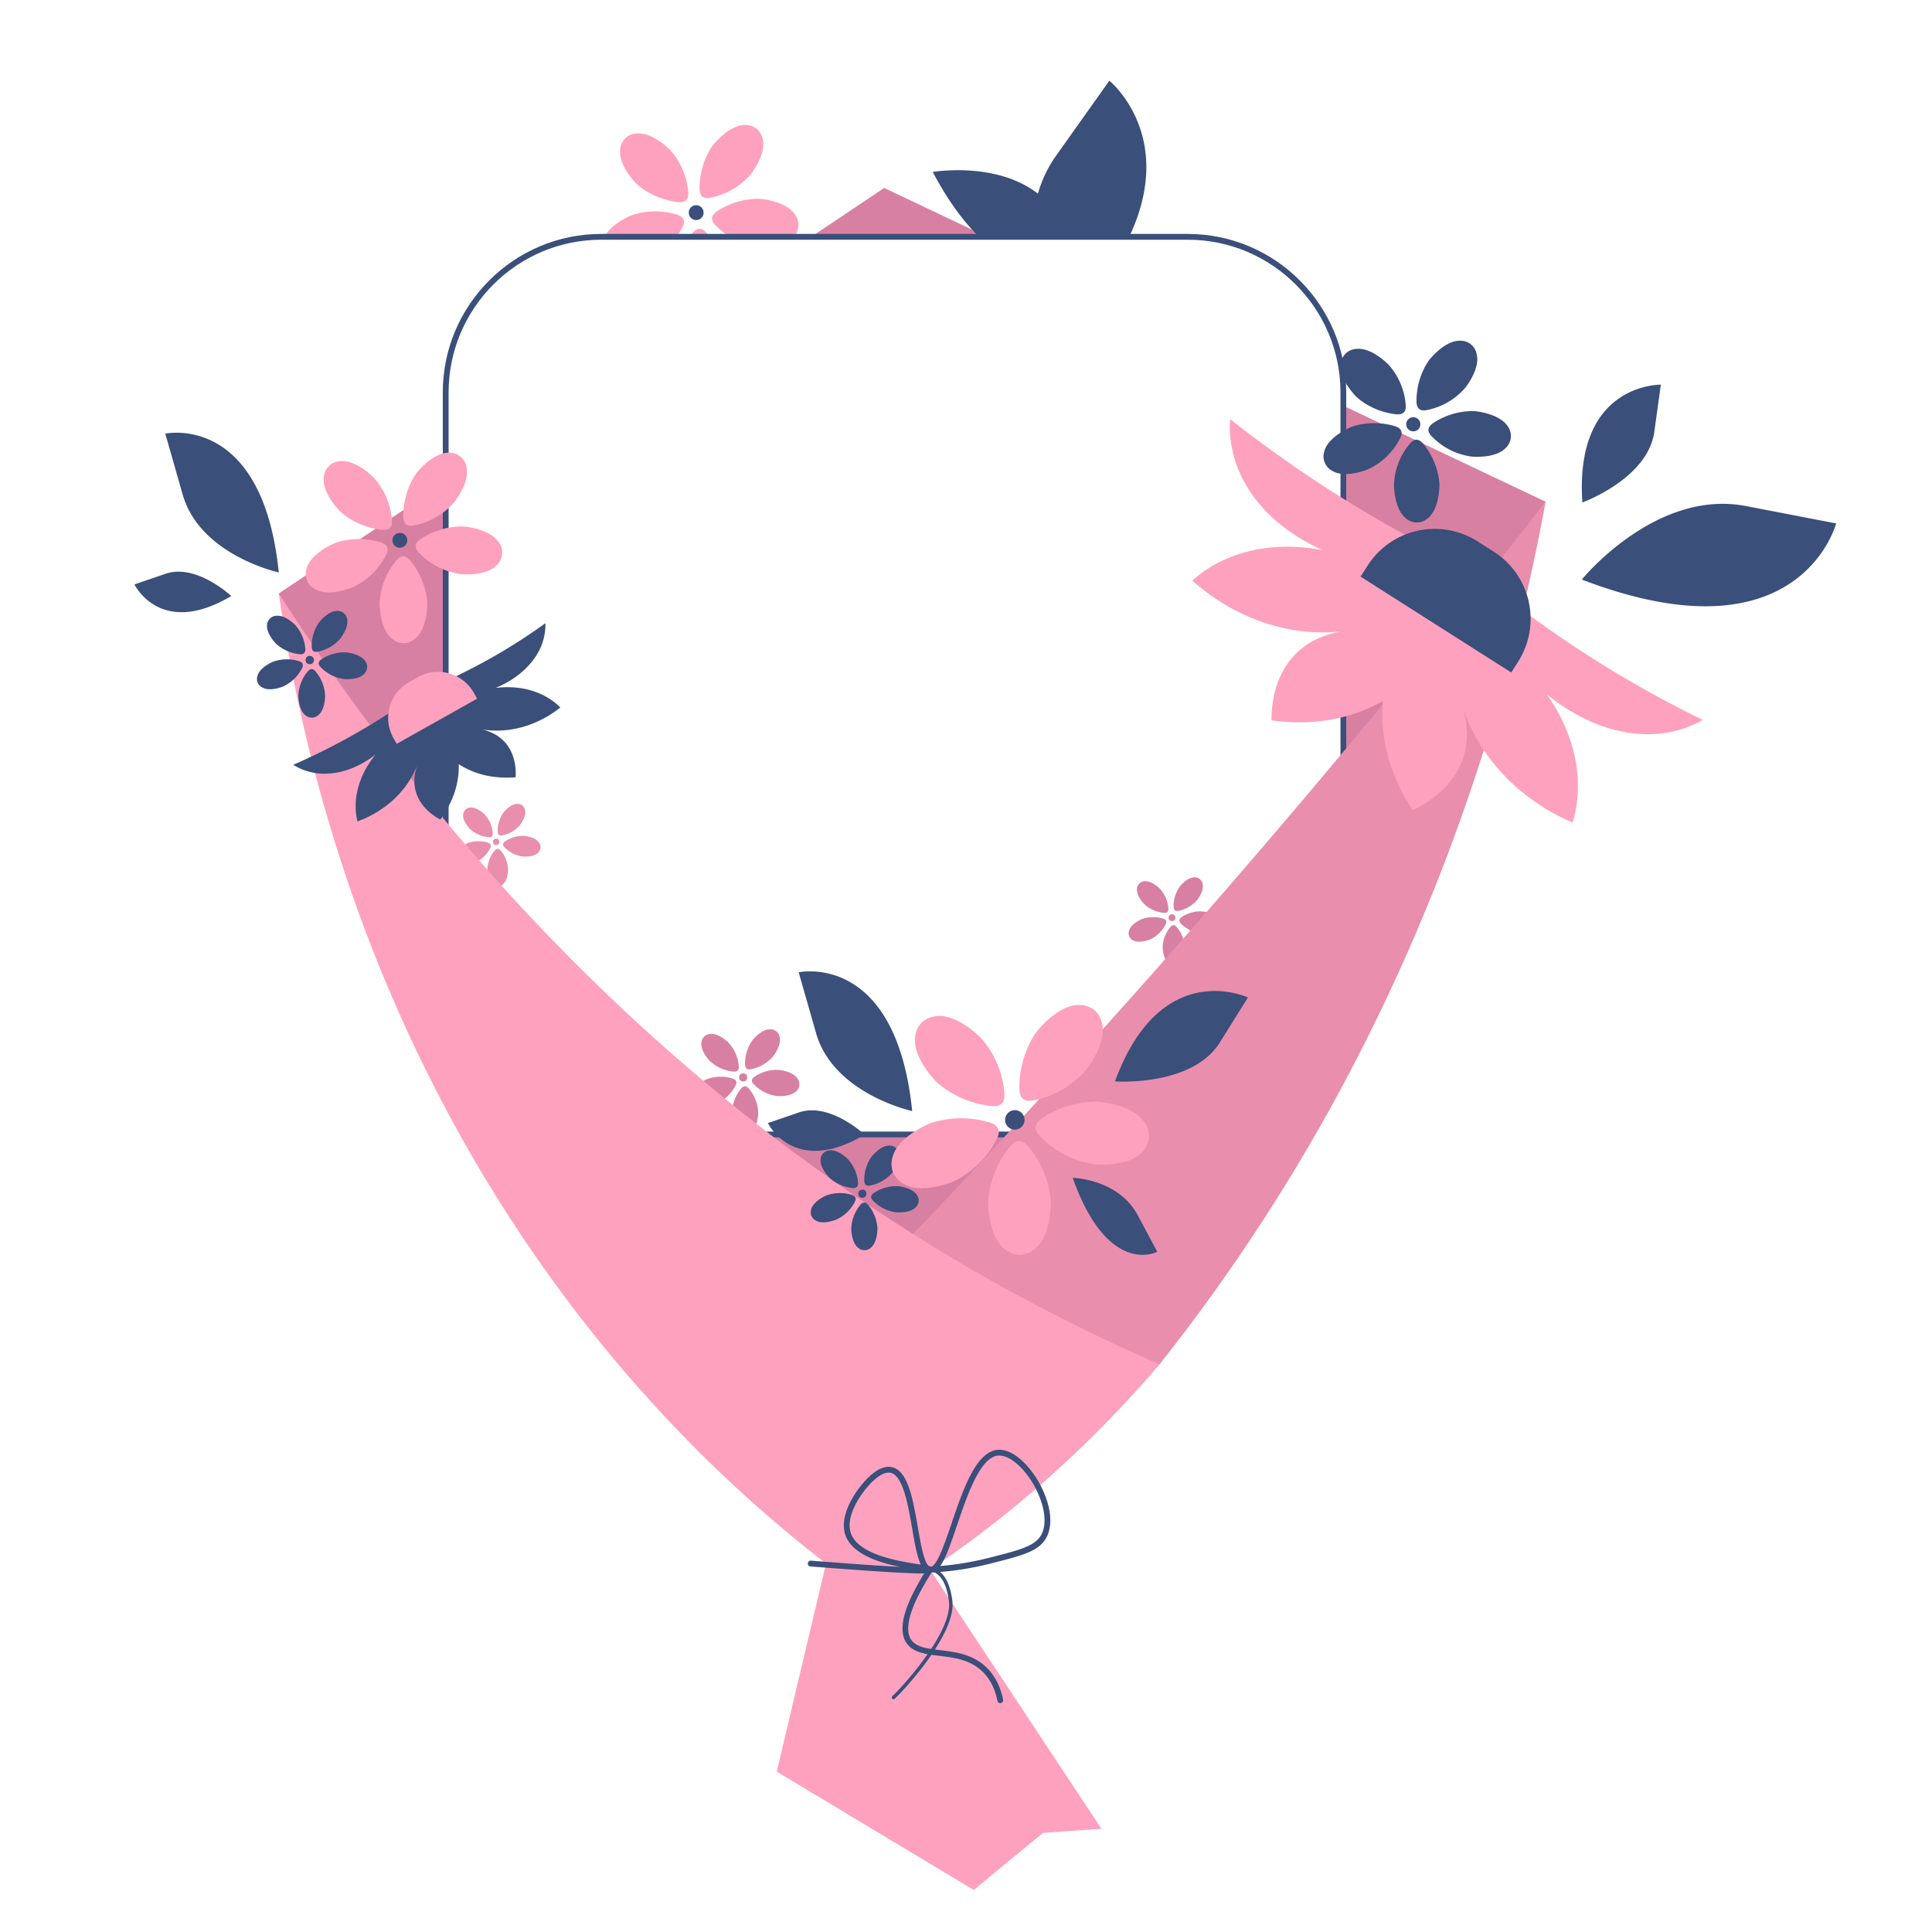 <svg fill="none" xmlns="http://www.w3.org/2000/svg" width="300" height="300" viewBox="0 0 2000 2000"><g transform="matrix(1.2 0 0 1.2 -180 -180)"><defs><style>.cls8-1{fill:#3a4f7a}.cls8-2{fill:#d880a2}.cls8-3{fill:#fea1bf}.cls8-4{fill:#e98ead}</style></defs><g id="\u0421\u043B\u043E\u0439_3" data-name="\u0421\u043B\u043E\u0439 3"><path class="cls8-1" d="M1124.13 354.3h-83.76a133.4 133.4 0 0 1 5-37.22 107.3 107.3 0 0 1 15.7-32.81l45.93-64.66s58.46 47.39 17.13 134.69"/><path class="cls8-2" d="M390.48 662q71.86-48.15 143.73-96.29v408.2a1258 1258 0 0 1-56.61-98.07A1266.4 1266.4 0 0 1 390.48 662m459.36-307.7 62.91-42.15q37.95 18 75.91 36l12.94 6.16Zm-181.4 774.37h436.45l-170.61 246.08c-79.63-52.45-184.76-132.6-285-247.46a133 133 0 0 0 19.16 1.38m814.9-545.85q-87.39 126-174.76 252.07v-335q87.36 41.49 174.76 82.93"/><path class="cls8-3" d="M797.58 300.41a61.4 61.4 0 0 1-34.35 20.06c-2.54.52-5.23.71-7.19-.81-2.15-1.66-2.6-4.74-2.55-8.14.3-22.58 11.85-36.68 11.85-36.68 1.78-2.17 14.28-17.09 27.36-17a14.74 14.74 0 0 1 15.21 12.08c3.09 12.43-8.15 27.65-10.33 30.49m41.25 44.48a15.66 15.66 0 0 1-4.22 9.41h-54.83a62.2 62.2 0 0 1-12.29-9.74c-1.79-1.86-3.41-4-3.2-6.48.22-2.7 2.58-4.75 5.46-6.55 19.14-12 37.25-9.91 37.25-9.91 2.8.33 22.11 2.76 29.11 13.79a16 16 0 0 1 2.72 9.48m-76.71 9.41h-17.27c.76-1 1.55-2.07 2.41-3.11 1.64-2 3.62-3.82 6.1-3.87 2.72-.05 5 2.07 7.08 4.74.56.74 1.14 1.5 1.68 2.24m-34.29-75.19a61.4 61.4 0 0 1 15.84 36.48c.21 2.58.08 5.28-1.66 7-1.9 1.94-5 2-8.38 1.57-22.39-3-35-16.13-35-16.13-1.94-2-15.27-16.2-13.63-29.17a14.73 14.73 0 0 1 13.8-13.68c12.69-1.56 26.47 11.42 29.03 13.93m10.61 67.38a60 60 0 0 1-4.83 7.81h-62.13c5.36-10.6 20.14-17.22 22.47-18.24 0 0 16.73-7.27 38.53-1.39 3.29.89 6.13 2.15 7.13 4.69.93 2.29.02 4.82-1.17 7.13"/><circle class="cls8-1" cx="750.57" cy="333.42" r="6.42"/><path class="cls8-1" d="M1077.35 354.3H994.6q-3-2.9-5.94-6.16c-11.27-12.25-22.73-28.46-34-49.78 0 0 54.52-9.48 90.71 18.72a73 73 0 0 1 12.92 12.85c8.14 10.41 14.34 18.33 19.06 24.37M534.21 973.91a1284 1284 0 0 0 115.06 153.38 134.24 134.24 0 0 1-115.06-132.86Zm774.37-139.02v159.54a134.24 134.24 0 0 1-134.23 134.24h-69.46q101.83-146.89 203.69-293.78"/><path class="cls8-1" d="M1174.61 1131.17h-505.9c-75.4 0-136.74-61.34-136.74-136.74v-505.9c0-75.39 61.34-136.73 136.74-136.73h505.9c75.4 0 136.74 61.34 136.74 136.73v505.9c0 75.4-61.35 136.74-136.74 136.74M668.71 356.8C596.07 356.8 537 415.89 537 488.53v505.9c0 72.64 59.1 131.74 131.74 131.74h505.9c72.64 0 131.74-59.1 131.74-131.74v-505.9c0-72.64-59.1-131.73-131.74-131.73Z"/><path class="cls8-2" d="M1182.7 926.45a28.33 28.33 0 0 1-15.82 9.24 4 4 0 0 1-3.31-.37c-1-.77-1.2-2.19-1.18-3.75a29.08 29.08 0 0 1 5.46-16.9c.82-1 6.58-7.87 12.6-7.83a6.81 6.81 0 0 1 7 5.57c1.44 5.72-3.75 12.73-4.75 14.04m2.48 28.63a28.3 28.3 0 0 1-16.34-8.29 4.08 4.08 0 0 1-1.48-3c.11-1.25 1.2-2.19 2.52-3a29.1 29.1 0 0 1 17.16-4.56c1.29.15 10.18 1.27 13.41 6.35a6.81 6.81 0 0 1-.88 8.91c-4.05 4.29-12.75 3.73-14.39 3.59M1153 967a28.3 28.3 0 0 1 6.52-17.12 4 4 0 0 1 2.81-1.78c1.25 0 2.3 1 3.27 2.18a29 29 0 0 1 6.35 16.58c0 1.29-.18 10.26-4.9 14a7.3 7.3 0 0 1-4.2 1.71 7.4 7.4 0 0 1-4.75-1.64c-4.7-3.6-5.1-12.32-5.1-13.93m-2.43-50.36a28.3 28.3 0 0 1 7.3 16.8 4 4 0 0 1-.76 3.25c-.88.89-2.32.92-3.87.72a29.1 29.1 0 0 1-16.13-7.43c-.89-.93-7-7.46-6.27-13.44a6.78 6.78 0 0 1 6.35-6.3c5.86-.73 12.2 5.24 13.38 6.4m-8.32 43.73a28.3 28.3 0 0 0 13.21-12.7 4 4 0 0 0 .54-3.28c-.46-1.17-1.77-1.75-3.28-2.16a29.1 29.1 0 0 0-17.75.64c-1.18.52-9.37 4.18-11 10a6.79 6.79 0 0 0 3.44 8.26c5.15 2.92 13.31-.13 14.84-.76"/><circle class="cls8-2" cx="1161.05" cy="941.66" r="2.96"/><path class="cls8-4" d="M908.19 1245.4c120.53-125.29 243.84-261.17 368.22-408.28Q1385 708.68 1483.34 582.83c-21.3 116.17-62 273.22-144 442.59A1616.4 1616.4 0 0 1 1150.26 1327c-18.64 6.71-80.47 26-150-4.6-49.39-21.84-78.96-58.4-92.07-77"/><path class="cls8-2" d="M816.9 1061.32a33.74 33.74 0 0 1-18.86 11c-1.39.28-2.87.39-3.94-.44s-1.43-2.61-1.4-4.47a34.57 34.57 0 0 1 6.51-20.14c1-1.19 7.83-9.38 15-9.34a8.11 8.11 0 0 1 8.36 6.64c1.71 6.83-4.47 15.19-5.67 16.75m2.96 34.12a33.74 33.74 0 0 1-19.47-9.89 4.83 4.83 0 0 1-1.77-3.56c.13-1.48 1.42-2.6 3-3.59a34.63 34.63 0 0 1 20.46-5.44c1.53.18 12.13 1.51 16 7.57a8.12 8.12 0 0 1-1 10.62c-4.89 5.12-15.26 4.46-17.22 4.29m-38.36 14.16a33.7 33.7 0 0 1 7.77-20.4 4.82 4.82 0 0 1 3.36-2.13c1.49 0 2.74 1.13 3.89 2.6a34.65 34.65 0 0 1 7.57 19.77c0 1.54-.22 12.22-5.84 16.68a8.09 8.09 0 0 1-10.67.08c-5.58-4.2-6.04-14.63-6.08-16.6m-2.89-59.98a33.77 33.77 0 0 1 8.7 20 4.85 4.85 0 0 1-.91 3.87c-1 1.06-2.76 1.1-4.61.86a34.6 34.6 0 0 1-19.22-8.86c-1.07-1.11-8.39-8.89-7.49-16a8.11 8.11 0 0 1 7.58-7.51c6.98-.86 14.54 6.26 15.95 7.64m-9.92 52.13a33.75 33.75 0 0 0 15.74-15.14c.65-1.26 1.16-2.66.65-3.92s-2.12-2.08-3.92-2.56a34.6 34.6 0 0 0-21.15.76c-1.41.61-11.16 5-13.07 11.9a8.67 8.67 0 0 0 .08 5.4 8.8 8.8 0 0 0 4 4.45c6.12 3.5 15.84-.17 17.67-.89"/><circle class="cls8-2" cx="791.09" cy="1079.44" r="3.52"/><path class="cls8-4" d="M598.43 861.91a26.7 26.7 0 0 1-14.9 8.7 3.84 3.84 0 0 1-3.12-.35c-.93-.72-1.12-2.06-1.1-3.53a27.33 27.33 0 0 1 5.14-15.91c.77-.94 6.19-7.41 11.86-7.37a6.86 6.86 0 0 1 4.09 1.23 6.93 6.93 0 0 1 2.51 4c1.34 5.4-3.54 12-4.48 13.23m2.33 26.95a26.64 26.64 0 0 1-15.38-7.81 3.8 3.8 0 0 1-1.39-2.81c.1-1.17 1.12-2.06 2.37-2.84a27.37 27.37 0 0 1 16.16-4.29c1.2.14 9.58 1.19 12.62 6a6.39 6.39 0 0 1-.83 8.38c-3.81 4.03-12 3.51-13.55 3.37m-30.3 11.19a26.7 26.7 0 0 1 6.14-16.12 3.82 3.82 0 0 1 2.65-1.68c1.18 0 2.17.9 3.08 2a27.34 27.34 0 0 1 6 15.62c0 1.21-.17 9.65-4.61 13.18a6.38 6.38 0 0 1-8.42.06c-4.46-3.31-4.8-11.51-4.84-13.06m-2.28-47.38a26.64 26.64 0 0 1 6.87 15.82 3.8 3.8 0 0 1-.72 3c-.83.85-2.18.88-3.63.68a27.36 27.36 0 0 1-15.19-7c-.84-.88-6.62-7-5.91-12.65a6.87 6.87 0 0 1 1.7-3.92 6.94 6.94 0 0 1 4.28-2c5.52-.6 11.49 4.98 12.6 6.07m-7.84 41.17a26.64 26.64 0 0 0 12.44-12 3.83 3.83 0 0 0 .51-3.1c-.44-1.09-1.67-1.64-3.09-2a27.35 27.35 0 0 0-16.71.6c-1.11.48-8.82 3.93-10.33 9.4a6.4 6.4 0 0 0 3.24 7.78c4.82 2.79 12.5-.1 13.94-.68"/><circle class="cls8-4" cx="578.04" cy="876.22" r="2.78"/><path class="cls8-3" d="M862.56 1498.81c-77.78-60.07-195.69-167.17-297.41-337.88C447 962.59 406.3 771.81 390.49 662c104.36 162 274.52 377 533.44 543.78A1580.4 1580.4 0 0 0 1150.26 1327a1004 1004 0 0 1-72.91 76.83 961.4 961.4 0 0 1-125.1 100.31Z"/><path class="cls8-3" d="m862.56 1498.81-42.49 179.51 169.95 102.07 59.8-49.28 50.35-3.52-147.92-223.5zm534.3-869.09a1108 1108 0 0 1-114.06-66.34 1104 1104 0 0 1-71.62-51.81c-.79 10.9-.46 33.13 14.35 57.93 33 55.33 105.37 68.58 108.65 69.14-12.7-5.9-43.55-18.55-80.58-16.85-42.67 2-67 21.78-75 29.06a180 180 0 0 0 48 30.9c39.59 17.26 72.88 14.16 85.38 12.34a80.5 80.5 0 0 0-30 9.25c-34.84 19.44-35.21 60-35.1 68.08a173.2 173.2 0 0 0 36.93 1.18c52-4.1 81.91-32.46 94-46.08l49.31-77.52Z"/><path class="cls8-3" d="M1433.31 652.91a969 969 0 0 0 83.65 60.6 972 972 0 0 0 102 57.55c-9.62 5.47-29.18 14.29-56.83 11.88-41.2-3.6-83.32-30.65-110.38-69.48 10.72 9 35.26 31.6 49.4 65.86 16.3 39.48 8.66 69.93 5.45 80.26a180.6 180.6 0 0 1-48.31-30.36c-32.41-28.55-43.7-60-47.35-72.12a80.3 80.3 0 0 1 4.34 31.14c-2.85 39.79-39.46 57.32-46.79 60.63a173.3 173.3 0 0 1-16.71-33c-18.33-48.85-5.3-87.95 1.89-104.71l49.34-77.55Z"/><path class="cls8-1" d="m1424.591 616.985 13.954 8.88a68.76 68.76 0 0 1 21.097 94.925l-5.948 9.348-129.968-82.703 5.953-9.357a68.76 68.76 0 0 1 94.912-21.093M919.76 1161.66a33.74 33.74 0 0 1-18.86 11c-1.39.28-2.87.39-3.94-.44s-1.43-2.61-1.4-4.47a34.57 34.57 0 0 1 6.51-20.14c1-1.19 7.83-9.39 15-9.34a8.11 8.11 0 0 1 8.36 6.63c1.71 6.84-4.43 15.2-5.67 16.76m2.96 34.12a33.74 33.74 0 0 1-19.47-9.89 4.83 4.83 0 0 1-1.77-3.56c.13-1.48 1.42-2.6 3-3.59a34.63 34.63 0 0 1 20.46-5.44c1.53.18 12.13 1.51 16 7.57a8.12 8.12 0 0 1-1 10.62c-4.89 5.12-15.26 4.45-17.22 4.29m-38.36 14.16a33.7 33.7 0 0 1 7.77-20.4 4.82 4.82 0 0 1 3.36-2.13c1.49 0 2.74 1.13 3.89 2.6a34.65 34.65 0 0 1 7.57 19.77c0 1.53-.22 12.22-5.84 16.68a8.09 8.09 0 0 1-10.67.08c-5.6-4.25-6.04-14.63-6.08-16.6m-2.89-59.94a33.7 33.7 0 0 1 8.7 20 4.85 4.85 0 0 1-.91 3.87c-1 1.06-2.76 1.1-4.61.86a34.6 34.6 0 0 1-19.22-8.86c-1.07-1.11-8.39-8.89-7.49-16a8.11 8.11 0 0 1 7.58-7.5c6.98-.91 14.54 6.21 15.95 7.63m-9.92 52.08a33.7 33.7 0 0 0 15.74-15.08c.65-1.26 1.16-2.66.65-3.92s-2.12-2.08-3.92-2.56a34.6 34.6 0 0 0-21.15.76c-1.41.61-11.16 5-13.07 11.9a8.66 8.66 0 0 0 .08 5.4 8.8 8.8 0 0 0 4 4.45c6.12 3.44 15.84-.22 17.67-.95"/><circle class="cls8-1" cx="893.95" cy="1179.78" r="3.52"/><path class="cls8-1" d="M502 754.15a573 573 0 0 1-58 35.69 571 571 0 0 1-41.05 19.93 50.7 50.7 0 0 0 29.85 7.61c33.23-1.52 56.92-31.19 58-32.55-5.78 4.34-19.07 15.29-27.33 32.54-9.52 19.89-6.45 35.8-5.09 41.22a93.4 93.4 0 0 0 25.77-14.28 81.46 81.46 0 0 0 26.45-35.83 41.5 41.5 0 0 0-3.13 15.93c.34 20.59 18.72 30.66 22.4 32.58a89 89 0 0 0 9.55-16.51 71.4 71.4 0 0 0 2-54l-23.24-41.37Z"/><path class="cls8-1" d="M521.46 743.23a504 504 0 0 0 48-23.26 501 501 0 0 0 51.07-32.37 49.75 49.75 0 0 1-8.46 28.75c-11.69 17.86-34.27 30.42-58.54 33.25 6.71-2.67 23-8.32 42-6.39 21.94 2.22 33.92 13.12 37.84 17.1a92.9 92.9 0 0 1-25.6 14.57c-20.9 7.77-38 5.23-44.36 3.94a41.5 41.5 0 0 1 15.22 5.62c17.41 11 16.44 31.94 16.16 36.08a89 89 0 0 1-19.07-.44 71.35 71.35 0 0 1-47.16-26.41l-23.23-41.37Z"/><path class="cls8-3" d="m503.017 738.333 7.446-4.182a35.49 35.49 0 0 1 48.322 13.565l2.811 5.005-69.377 38.964-2.81-5.005a35.49 35.49 0 0 1 13.608-48.347m584.093 334.457s-15.62 20.33-45 26.31c-3.33.67-6.86.92-9.43-1.06-2.82-2.18-3.4-6.23-3.34-10.68.39-29.62 15.54-48.11 15.54-48.11 2.33-2.84 18.73-22.41 35.87-22.29a20.83 20.83 0 0 1 12.37 3.72c5.6 4.09 7.12 10.22 7.59 12.11 4.02 16.31-10.71 36.27-13.6 40m7.07 81.52s-25.55-2.12-46.51-23.62c-2.37-2.43-4.49-5.27-4.22-8.51.31-3.55 3.39-6.23 7.17-8.59 25.11-15.7 48.87-13 48.87-13 3.65.42 29 3.6 38.16 18.08a20.85 20.85 0 0 1 3.57 12.42c-.41 6.92-4.74 11.52-6.07 12.94-11.52 12.27-36.29 10.67-40.97 10.28m-91.64 33.83s-.59-25.63 18.58-48.75c2.16-2.61 4.76-5 8-5.08 3.56-.08 6.55 2.71 9.3 6.21 18.27 23.31 18.07 47.22 18.07 47.22 0 3.68-.51 29.2-13.94 39.87a20.92 20.92 0 0 1-12 4.86c-6.92.32-12-3.5-13.51-4.68-13.36-10.15-14.39-34.95-14.5-39.65m-6.89-143.29s18.33 17.92 20.77 47.85c.27 3.38.1 6.92-2.17 9.23-2.5 2.55-6.59 2.64-11 2-29.36-3.91-45.93-21.14-45.93-21.14-2.54-2.66-20-21.26-17.88-38.27a20.9 20.9 0 0 1 5.17-11.84c4.73-5.07 11-5.85 12.93-6.1 16.68-2.04 34.74 14.98 38.11 18.27M972 1169.37s23.82-9.48 37.6-36.16c1.56-3 2.76-6.35 1.55-9.36-1.32-3.31-5.06-5-9.36-6.13-28.6-7.7-50.52 1.83-50.52 1.83-3.38 1.46-26.68 11.89-31.24 28.42a20.86 20.86 0 0 0 .2 12.91c2.41 6.5 7.89 9.64 9.59 10.61 14.53 8.36 37.76-.39 42.18-2.12"/><circle class="cls8-1" cx="1025.46" cy="1116.08" r="8.42"/><path class="cls8-1" d="M1414 484.55a58.64 58.64 0 0 1-32.76 19.13c-2.42.49-5 .67-6.86-.77-2.06-1.59-2.48-4.53-2.43-7.76.29-21.55 11.3-35 11.3-35 1.7-2.07 13.62-16.3 26.09-16.22a14.08 14.08 0 0 1 14.52 11.52c3 11.87-7.74 26.39-9.86 29.1m5.18 59.29a58.6 58.6 0 0 1-33.83-17.18c-1.72-1.77-3.27-3.83-3.07-6.19.23-2.58 2.47-4.53 5.22-6.25 18.26-11.42 35.54-9.44 35.54-9.44 2.66.31 21.08 2.62 27.76 13.15a14.07 14.07 0 0 1-1.82 18.45c-8.38 8.91-26.39 7.74-29.8 7.46m-66.65 24.61A58.62 58.62 0 0 1 1366 533c1.57-1.9 3.46-3.65 5.82-3.7 2.6 0 4.77 2 6.77 4.52 13.29 17 13.15 34.35 13.15 34.35 0 2.67-.38 21.23-10.15 29a14.06 14.06 0 0 1-18.53.14c-9.7-7.41-10.45-25.45-10.53-28.86m-5.02-104.23a58.66 58.66 0 0 1 15.11 34.8c.2 2.47.07 5-1.58 6.72-1.82 1.85-4.79 1.92-8 1.5-21.36-2.85-33.4-15.39-33.4-15.39-1.86-1.93-14.57-15.45-13-27.83a14.09 14.09 0 0 1 13.16-13c12.12-1.57 25.27 10.81 27.71 13.2m-17.24 90.57a58.58 58.58 0 0 0 27.35-26.29c1.14-2.2 2-4.62 1.13-6.81-1-2.41-3.68-3.62-6.8-4.46-20.81-5.6-36.76 1.32-36.76 1.32-2.45 1.07-19.4 8.66-22.72 20.68a14.08 14.08 0 0 0 7.12 17.11c10.61 6.08 27.51-.28 30.68-1.55"/><circle class="cls8-1" cx="1369.2" cy="516.03" r="6.12"/><path class="cls8-3" d="M542 583.09a61.47 61.47 0 0 1-34.35 20.06c-2.53.52-5.23.7-7.19-.81-2.15-1.66-2.59-4.74-2.54-8.14.3-22.58 11.85-36.68 11.85-36.68 1.78-2.17 14.28-17.09 27.35-17a14.74 14.74 0 0 1 15.22 12.07c3.05 12.41-8.21 27.66-10.34 30.5m5.34 62.16a61.5 61.5 0 0 1-35.47-18c-1.8-1.86-3.42-4-3.21-6.49.23-2.71 2.59-4.75 5.46-6.55 19.15-12 37.26-9.9 37.26-9.9 2.79.32 22.1 2.75 29.11 13.79a14.76 14.76 0 0 1-1.91 19.34c-8.78 9.32-27.67 8.11-31.24 7.81M477.47 671a61.44 61.44 0 0 1 14.16-37.16c1.65-2 3.63-3.83 6.11-3.88 2.71-.06 5 2.06 7.09 4.73 13.93 17.78 13.78 36 13.78 36 0 2.8-.39 22.26-10.63 30.4a14.77 14.77 0 0 1-19.43.14c-10.21-7.69-11-26.6-11.08-30.23m-5.26-109.22a61.46 61.46 0 0 1 15.84 36.49c.21 2.58.07 5.28-1.66 7-1.91 1.94-5 2-8.39 1.57-22.38-3-35-16.13-35-16.13-1.95-2-15.28-16.2-13.64-29.18a14.76 14.76 0 0 1 13.8-13.67c12.71-1.56 26.48 11.42 29.05 13.92m-18.07 94.95a61.48 61.48 0 0 0 28.67-27.57c1.19-2.3 2.1-4.84 1.18-7.14-1-2.52-3.85-3.79-7.13-4.67-21.81-5.87-38.53 1.39-38.53 1.39-2.57 1.12-20.34 9.07-23.82 21.67a14.74 14.74 0 0 0 7.49 17.94c11.09 6.38 28.81-.3 32.14-1.62"/><circle class="cls8-1" cx="494.94" cy="616.1" r="6.42"/><path class="cls8-1" d="M443.57 700.89a34.44 34.44 0 0 1-19.26 11.24c-1.43.29-2.94.4-4-.45s-1.45-2.66-1.42-4.56a35.42 35.42 0 0 1 6.64-20.58c1-1.21 8-9.58 15.34-9.53a8.28 8.28 0 0 1 8.54 6.77c1.69 6.98-4.62 15.51-5.84 17.11m3.02 34.85a34.4 34.4 0 0 1-19.89-10.1c-1-1-1.92-2.25-1.8-3.63s1.45-2.67 3.06-3.68a35.43 35.43 0 0 1 20.9-5.55c1.56.18 12.39 1.54 16.32 7.73a8.27 8.27 0 0 1-1.07 10.85c-4.92 5.23-15.52 4.55-17.52 4.38m-39.18 14.47a34.43 34.43 0 0 1 7.94-20.85c.93-1.11 2-2.14 3.42-2.17 1.53 0 2.81 1.16 4 2.66a35.4 35.4 0 0 1 7.71 20.15c0 1.57-.22 12.48-6 17a8.29 8.29 0 0 1-10.9.09c-5.69-4.27-6.13-14.87-6.17-16.88m-2.95-61.27a34.42 34.42 0 0 1 8.88 20.46 4.93 4.93 0 0 1-.93 4c-1.07 1.08-2.81 1.12-4.7.87a35.36 35.36 0 0 1-19.64-9c-1.09-1.13-8.57-9.09-7.65-16.36a8.28 8.28 0 0 1 7.74-7.67c7.13-.99 14.84 6.29 16.3 7.7m-10.14 53.24a34.43 34.43 0 0 0 16.08-15.46 4.92 4.92 0 0 0 .67-4c-.57-1.42-2.17-2.13-4-2.62a35.3 35.3 0 0 0-21.6.78C384 721.5 374.05 726 372.1 733a8.28 8.28 0 0 0 4.19 10.06c6.23 3.61 16.17-.14 18.03-.88"/><circle class="cls8-1" cx="417.21" cy="719.4" r="3.6"/><path class="cls8-1" d="M1514.59 649.94s63.59-78.37 141.48-63.41l77.89 15s-31.18 120.71-219.37 48.41m.48-66.49s56.43-20.39 62.06-61l5.62-40.61s-74.75-1.58-67.68 101.61M390.49 643.82s-67.91-14.73-82.91-67.23l-15-52.5s83.87-18.35 97.91 119.73m-41 20.36s-30.06-28.34-56.76-19.18L266 654.16s22.3 46.44 83.49 10.02m587.42 444.3S869 1093.76 854 1041.26l-15-52.5s83.87-18.36 97.91 119.72m-41 20.37s-30.06-28.34-56.75-19.18l-26.69 9.15s22.25 46.45 83.44 10.03m179.48 37.22s39.22.77 56.1 32.3l16.88 31.52s-42.37 22.31-72.98-63.82m36.49-83.21s66.46 4.88 90.55-33.74l24.09-38.62s-75.11-35.5-114.64 72.36m-99 536.36a2.51 2.51 0 0 1-2.46-2c-1.92-9.77-5.85-17.84-11.68-24-10.84-11.46-25.53-13.23-38.48-14.79-11.45-1.37-22.27-2.68-28-10.7-8-11.21-3.12-31 15-60.4-3.66.08-9.36-.06-16.93-.42-17-.78-44.29-2.67-81.13-5.6a2.5 2.5 0 0 1 .4-5c37.91 3 61.88 4.62 76.95 5.4-18.91-3.85-42.09-11.28-47.43-28-3.13-9.8.15-22.63 9.23-36.15 3.88-5.76 17.56-24.38 30.63-22 14.29 2.63 18.64 27.8 22.84 52.14 2.3 13.28 5.09 29.47 9.22 33.13a9.2 9.2 0 0 1 2.05.69h.33c5.3-1.51 12-21.33 17.49-37.41 9.88-29.1 21.08-62.09 40-63.42 12.32-.86 25 11.78 32.79 23.9 9.28 14.49 17.18 36.78 8.88 52-6.39 11.68-20.46 15.24-48.5 22.34a262 262 0 0 1-50 7.61l-.47.08c-18.42 29-24.25 48.57-17.33 58.24 4.47 6.23 13.78 7.35 24.56 8.65 13.79 1.66 29.43 3.54 41.51 16.31 6.49 6.85 10.85 15.76 13 26.46a2.5 2.5 0 0 1-2 2.94 2.6 2.6 0 0 1-.47 0m-.76-213.56h-.83c-15.63 1.1-26.73 33.78-35.64 60-5.28 15.55-9.63 28.35-14.54 35.28a256 256 0 0 0 41.77-7c26.63-6.74 40-10.12 45.35-19.89 6.78-12.4.51-32.46-8.71-46.85-8.52-13.2-19.15-21.54-27.4-21.54m-95.52 14.72c-7.83 0-17.72 10.51-24.1 20-8.21 12.22-11.28 23.53-8.62 31.84 6.11 19.13 42.23 24.69 59.59 27.36l.93.15c-3.3-6.83-5.26-18.13-7.5-31.14-3.55-20.53-8-46.07-18.82-48.07a8 8 0 0 0-1.48-.14"/><path class="cls8-1" d="M920.78 1615.88a1.5 1.5 0 0 1-1-2.61c6.63-6 52.31-55 48.8-82.09-3.38-26-15.71-25.64-16.22-25.59a1.5 1.5 0 0 1-.21-3c.63 0 15.63-.84 19.4 28.2 3.73 28.71-42.63 78.21-49.75 84.68a1.47 1.47 0 0 1-1.02.41"/></g></g></svg>